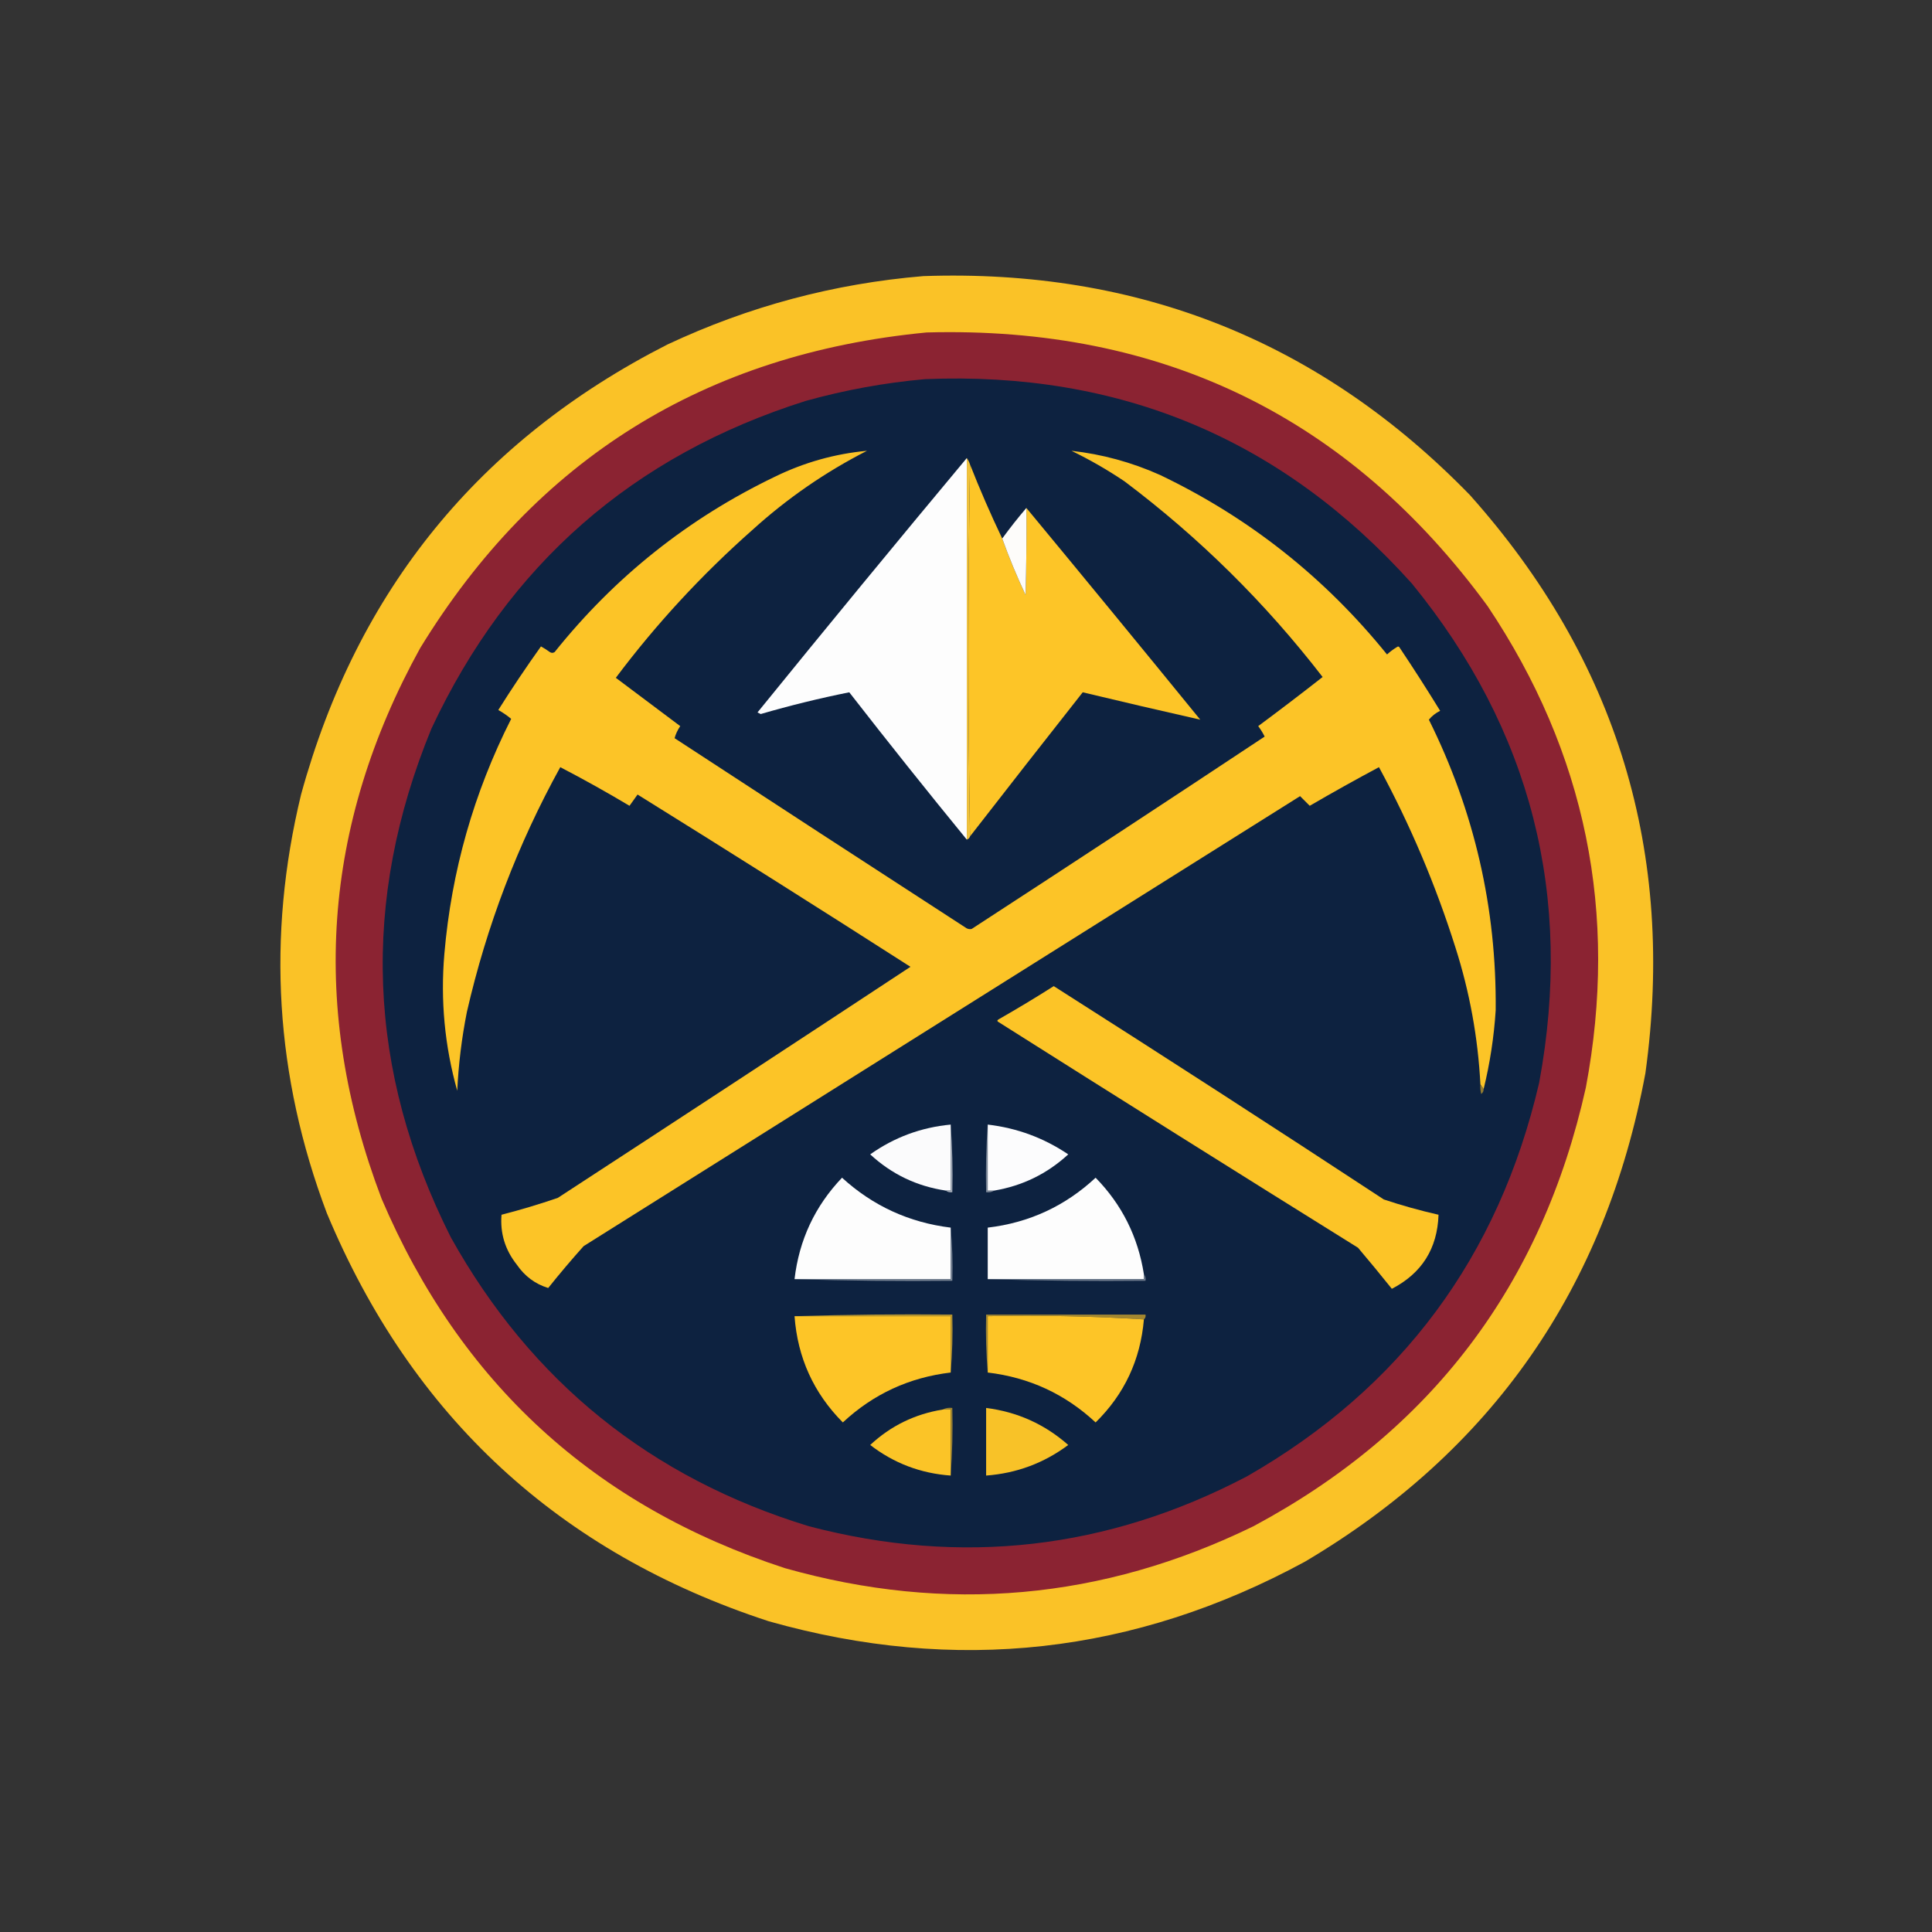 <?xml version="1.0" encoding="UTF-8"?>
<!DOCTYPE svg PUBLIC "-//W3C//DTD SVG 1.1//EN" "http://www.w3.org/Graphics/SVG/1.1/DTD/svg11.dtd">
<svg xmlns="http://www.w3.org/2000/svg" version="1.1" width="1200px" height="1200px" style="shape-rendering:geometricPrecision; text-rendering:geometricPrecision; image-rendering:optimizeQuality; fill-rule:evenodd; clip-rule:evenodd" xmlns:xlink="http://www.w3.org/1999/xlink">
<rect width="100%" height="100%" fill="#333333" stroke="none"/>
<g><path style="opacity:0.98" fill="#fec527" d="M 573.5,171.5 C 707.158,166.861 820.325,212.194 913,307.5C 1004.49,410.01 1040.83,529.676 1022,666.5C 997.21,800.037 926.71,901.204 810.5,970C 704.592,1027.49 593.592,1039.82 477.5,1007C 347.283,964.45 255.783,879.95 203,753.5C 170.936,668.506 165.602,581.839 187,493.5C 221.792,366.728 297.625,273.562 414.5,214C 465.042,190.283 518.042,176.116 573.5,171.5 Z"/></g>
<g><path style="opacity:1" fill="#8b2332" d="M 575.5,206.5 C 721.975,202.493 838.142,259.16 924,376.5C 985.027,467.655 1005.36,567.321 985,675.5C 957.694,798.098 888.86,888.932 778.5,948C 684.791,993.709 587.791,1002.38 487.5,974C 369.251,935.417 285.751,858.917 237,744.5C 192.202,626.749 200.202,512.749 261,402.5C 332.93,285.083 437.763,219.75 575.5,206.5 Z"/></g>
<g><path style="opacity:1" fill="#0d2240" d="M 574.5,235.5 C 695.657,230.468 796.491,272.801 877,362.5C 951.118,453.349 977.451,556.683 956,672.5C 930.858,780.59 870.358,862.09 774.5,917C 687.849,962.441 597.182,972.774 502.5,948C 404.135,917.95 329.969,858.117 280,768.5C 227.939,664.952 223.939,559.618 268,452.5C 315.656,350.728 393.156,282.895 500.5,249C 524.891,242.215 549.558,237.715 574.5,235.5 Z"/></g>
<g><path style="opacity:1" fill="#fcc427" d="M 921.5,676.5 C 920.833,675.5 920.167,674.5 919.5,673.5C 918.006,644.518 912.839,616.184 904,588.5C 891.697,549.574 875.864,512.24 856.5,476.5C 842.005,484.246 827.672,492.246 813.5,500.5C 811.5,498.5 809.5,496.5 807.5,494.5C 659.167,587.667 510.833,680.833 362.5,774C 354.939,782.441 347.606,791.108 340.5,800C 332.429,797.521 325.929,792.688 321,785.5C 313.738,776.337 310.571,766.003 311.5,754.5C 323.321,751.462 334.988,747.962 346.5,744C 419.658,696.33 492.658,648.496 565.5,600.5C 509.253,564.458 452.753,528.792 396,493.5C 394.333,495.833 392.667,498.167 391,500.5C 376.912,492.083 362.579,484.083 348,476.5C 321.589,524.391 302.255,575.058 290,628.5C 286.783,644.685 284.783,661.018 284,677.5C 276.194,649.692 273.527,621.359 276,592.5C 280.399,541.139 294.232,492.473 317.5,446.5C 315.044,444.433 312.378,442.599 309.5,441C 317.968,427.542 326.801,414.376 336,401.5C 337.901,402.536 339.735,403.702 341.5,405C 342.5,405.667 343.5,405.667 344.5,405C 381.954,358.198 427.621,321.865 481.5,296C 499.587,287.19 518.587,281.857 538.5,280C 512.631,293.212 488.965,309.545 467.5,329C 435.912,356.911 407.579,387.577 382.5,421C 395.864,431.009 409.198,441.009 422.5,451C 420.862,453.433 419.696,455.933 419,458.5C 479.081,497.791 539.248,536.958 599.5,576C 600.759,576.982 602.092,577.315 603.5,577C 664.374,537.402 725.041,497.569 785.5,457.5C 784.365,455.201 783.032,453.034 781.5,451C 794.999,440.994 808.333,430.827 821.5,420.5C 785.943,374.442 744.943,333.942 698.5,299C 687.99,291.909 676.99,285.575 665.5,280C 684.545,282.122 702.878,287.122 720.5,295C 775.821,321.47 822.821,358.637 861.5,406.5C 863.359,404.808 865.359,403.308 867.5,402C 868.332,401.312 868.998,401.479 869.5,402.5C 878.083,415.33 886.416,428.33 894.5,441.5C 891.707,442.879 889.374,444.712 887.5,447C 915.759,503.868 929.592,564.035 929,627.5C 927.942,644.077 925.442,660.411 921.5,676.5 Z"/></g>
<g><path style="opacity:1" fill="#fdfdfd" d="M 600.5,284.5 C 600.5,363.5 600.5,442.5 600.5,521.5C 575.825,491.343 551.492,460.843 527.5,430C 509.053,433.695 490.719,438.195 472.5,443.5C 471.833,443.167 471.167,442.833 470.5,442.5C 513.509,389.498 556.842,336.832 600.5,284.5 Z"/></g>
<g><path style="opacity:1" fill="#f1c23c" d="M 600.5,284.5 C 601.345,285.671 602.011,287.005 602.5,288.5C 601.167,365.5 601.167,442.5 602.5,519.5C 602.167,520.5 601.5,521.167 600.5,521.5C 600.5,442.5 600.5,363.5 600.5,284.5 Z"/></g>
<g><path style="opacity:1" fill="#fdc527" d="M 602.5,288.5 C 608.653,304.131 615.319,319.464 622.5,334.5C 626.762,346.363 631.595,358.03 637,369.5C 637.5,351.503 637.667,333.503 637.5,315.5C 673.636,359.144 709.636,402.977 745.5,447C 721.126,441.49 696.792,435.823 672.5,430C 649.037,459.773 625.704,489.606 602.5,519.5C 601.167,442.5 601.167,365.5 602.5,288.5 Z"/></g>
<g><path style="opacity:1" fill="#fdfcfa" d="M 637.5,315.5 C 637.667,333.503 637.5,351.503 637,369.5C 631.595,358.03 626.762,346.363 622.5,334.5C 627.27,327.946 632.27,321.613 637.5,315.5 Z"/></g>
<g><path style="opacity:1" fill="#fcc427" d="M 654.5,612.5 C 723.117,656.147 791.45,700.314 859.5,745C 870.683,748.736 882.016,751.903 893.5,754.5C 892.785,775.535 883.119,790.868 864.5,800.5C 857.619,791.908 850.619,783.408 843.5,775C 768.998,728.583 694.665,681.917 620.5,635C 619.167,634.333 619.167,633.667 620.5,633C 632.063,626.392 643.396,619.559 654.5,612.5 Z"/></g>
<g><path style="opacity:1" fill="#927c32" d="M 919.5,673.5 C 920.167,674.5 920.833,675.5 921.5,676.5C 921.539,677.756 921.039,678.756 920,679.5C 919.505,677.527 919.338,675.527 919.5,673.5 Z"/></g>
<g><path style="opacity:1" fill="#fbfbfc" d="M 590.5,698.5 C 590.5,712.167 590.5,725.833 590.5,739.5C 589.5,739.5 588.5,739.5 587.5,739.5C 569.488,736.827 553.822,729.327 540.5,717C 555.485,706.393 572.152,700.226 590.5,698.5 Z"/></g>
<g><path style="opacity:1" fill="#a3abb7" d="M 590.5,698.5 C 591.496,712.323 591.829,726.323 591.5,740.5C 589.901,740.768 588.568,740.434 587.5,739.5C 588.5,739.5 589.5,739.5 590.5,739.5C 590.5,725.833 590.5,712.167 590.5,698.5 Z"/></g>
<g><path style="opacity:1" fill="#7b8696" d="M 613.5,698.5 C 613.5,712.167 613.5,725.833 613.5,739.5C 614.833,739.5 616.167,739.5 617.5,739.5C 616.081,740.451 614.415,740.784 612.5,740.5C 612.171,726.323 612.504,712.323 613.5,698.5 Z"/></g>
<g><path style="opacity:1" fill="#fcfcfd" d="M 613.5,698.5 C 631.709,700.624 648.376,706.79 663.5,717C 650.428,729.036 635.094,736.536 617.5,739.5C 616.167,739.5 614.833,739.5 613.5,739.5C 613.5,725.833 613.5,712.167 613.5,698.5 Z"/></g>
<g><path style="opacity:1" fill="#fdfdfd" d="M 590.5,762.5 C 590.5,773.167 590.5,783.833 590.5,794.5C 558.167,794.5 525.833,794.5 493.5,794.5C 496.335,770.166 506.169,749.166 523,731.5C 542.156,748.993 564.656,759.326 590.5,762.5 Z"/></g>
<g><path style="opacity:1" fill="#fdfdfd" d="M 710.5,791.5 C 710.5,792.5 710.5,793.5 710.5,794.5C 678.167,794.5 645.833,794.5 613.5,794.5C 613.5,783.833 613.5,773.167 613.5,762.5C 639.237,759.464 661.57,749.131 680.5,731.5C 696.851,748.202 706.851,768.202 710.5,791.5 Z"/></g>
<g><path style="opacity:1" fill="#798595" d="M 590.5,762.5 C 591.495,773.321 591.828,784.321 591.5,795.5C 558.662,795.832 525.996,795.498 493.5,794.5C 525.833,794.5 558.167,794.5 590.5,794.5C 590.5,783.833 590.5,773.167 590.5,762.5 Z"/></g>
<g><path style="opacity:1" fill="#6e7b8d" d="M 710.5,791.5 C 711.434,792.568 711.768,793.901 711.5,795.5C 678.662,795.832 645.996,795.498 613.5,794.5C 645.833,794.5 678.167,794.5 710.5,794.5C 710.5,793.5 710.5,792.5 710.5,791.5 Z"/></g>
<g><path style="opacity:1" fill="#b5942e" d="M 493.5,817.5 C 525.996,816.502 558.662,816.168 591.5,816.5C 591.828,828.678 591.495,840.678 590.5,852.5C 590.5,840.833 590.5,829.167 590.5,817.5C 558.167,817.5 525.833,817.5 493.5,817.5 Z"/></g>
<g><path style="opacity:1" fill="#a28730" d="M 710.5,819.5 C 678.517,817.507 646.184,816.841 613.5,817.5C 613.5,829.167 613.5,840.833 613.5,852.5C 612.505,840.678 612.172,828.678 612.5,816.5C 645.5,816.5 678.5,816.5 711.5,816.5C 711.737,817.791 711.404,818.791 710.5,819.5 Z"/></g>
<g><path style="opacity:1" fill="#fdc527" d="M 493.5,817.5 C 525.833,817.5 558.167,817.5 590.5,817.5C 590.5,829.167 590.5,840.833 590.5,852.5C 564.724,855.557 542.39,865.89 523.5,883.5C 505.394,865.282 495.394,843.282 493.5,817.5 Z"/></g>
<g><path style="opacity:1" fill="#fdc527" d="M 710.5,819.5 C 708.355,844.643 698.355,865.976 680.5,883.5C 661.616,865.894 639.283,855.561 613.5,852.5C 613.5,840.833 613.5,829.167 613.5,817.5C 646.184,816.841 678.517,817.507 710.5,819.5 Z"/></g>
<g><path style="opacity:1" fill="#f8c228" d="M 612.5,874.5 C 631.938,876.97 648.938,884.637 663.5,897.5C 648.429,908.749 631.429,915.083 612.5,916.5C 612.5,902.5 612.5,888.5 612.5,874.5 Z"/></g>
<g><path style="opacity:1" fill="#fbc427" d="M 585.5,875.5 C 587.167,875.5 588.833,875.5 590.5,875.5C 590.5,889.167 590.5,902.833 590.5,916.5C 571.842,915.162 555.175,908.828 540.5,897.5C 553.224,885.638 568.224,878.305 585.5,875.5 Z"/></g>
<g><path style="opacity:1" fill="#a18630" d="M 585.5,875.5 C 587.265,874.539 589.265,874.205 591.5,874.5C 591.829,888.677 591.496,902.677 590.5,916.5C 590.5,902.833 590.5,889.167 590.5,875.5C 588.833,875.5 587.167,875.5 585.5,875.5 Z"/></g>
</svg>
